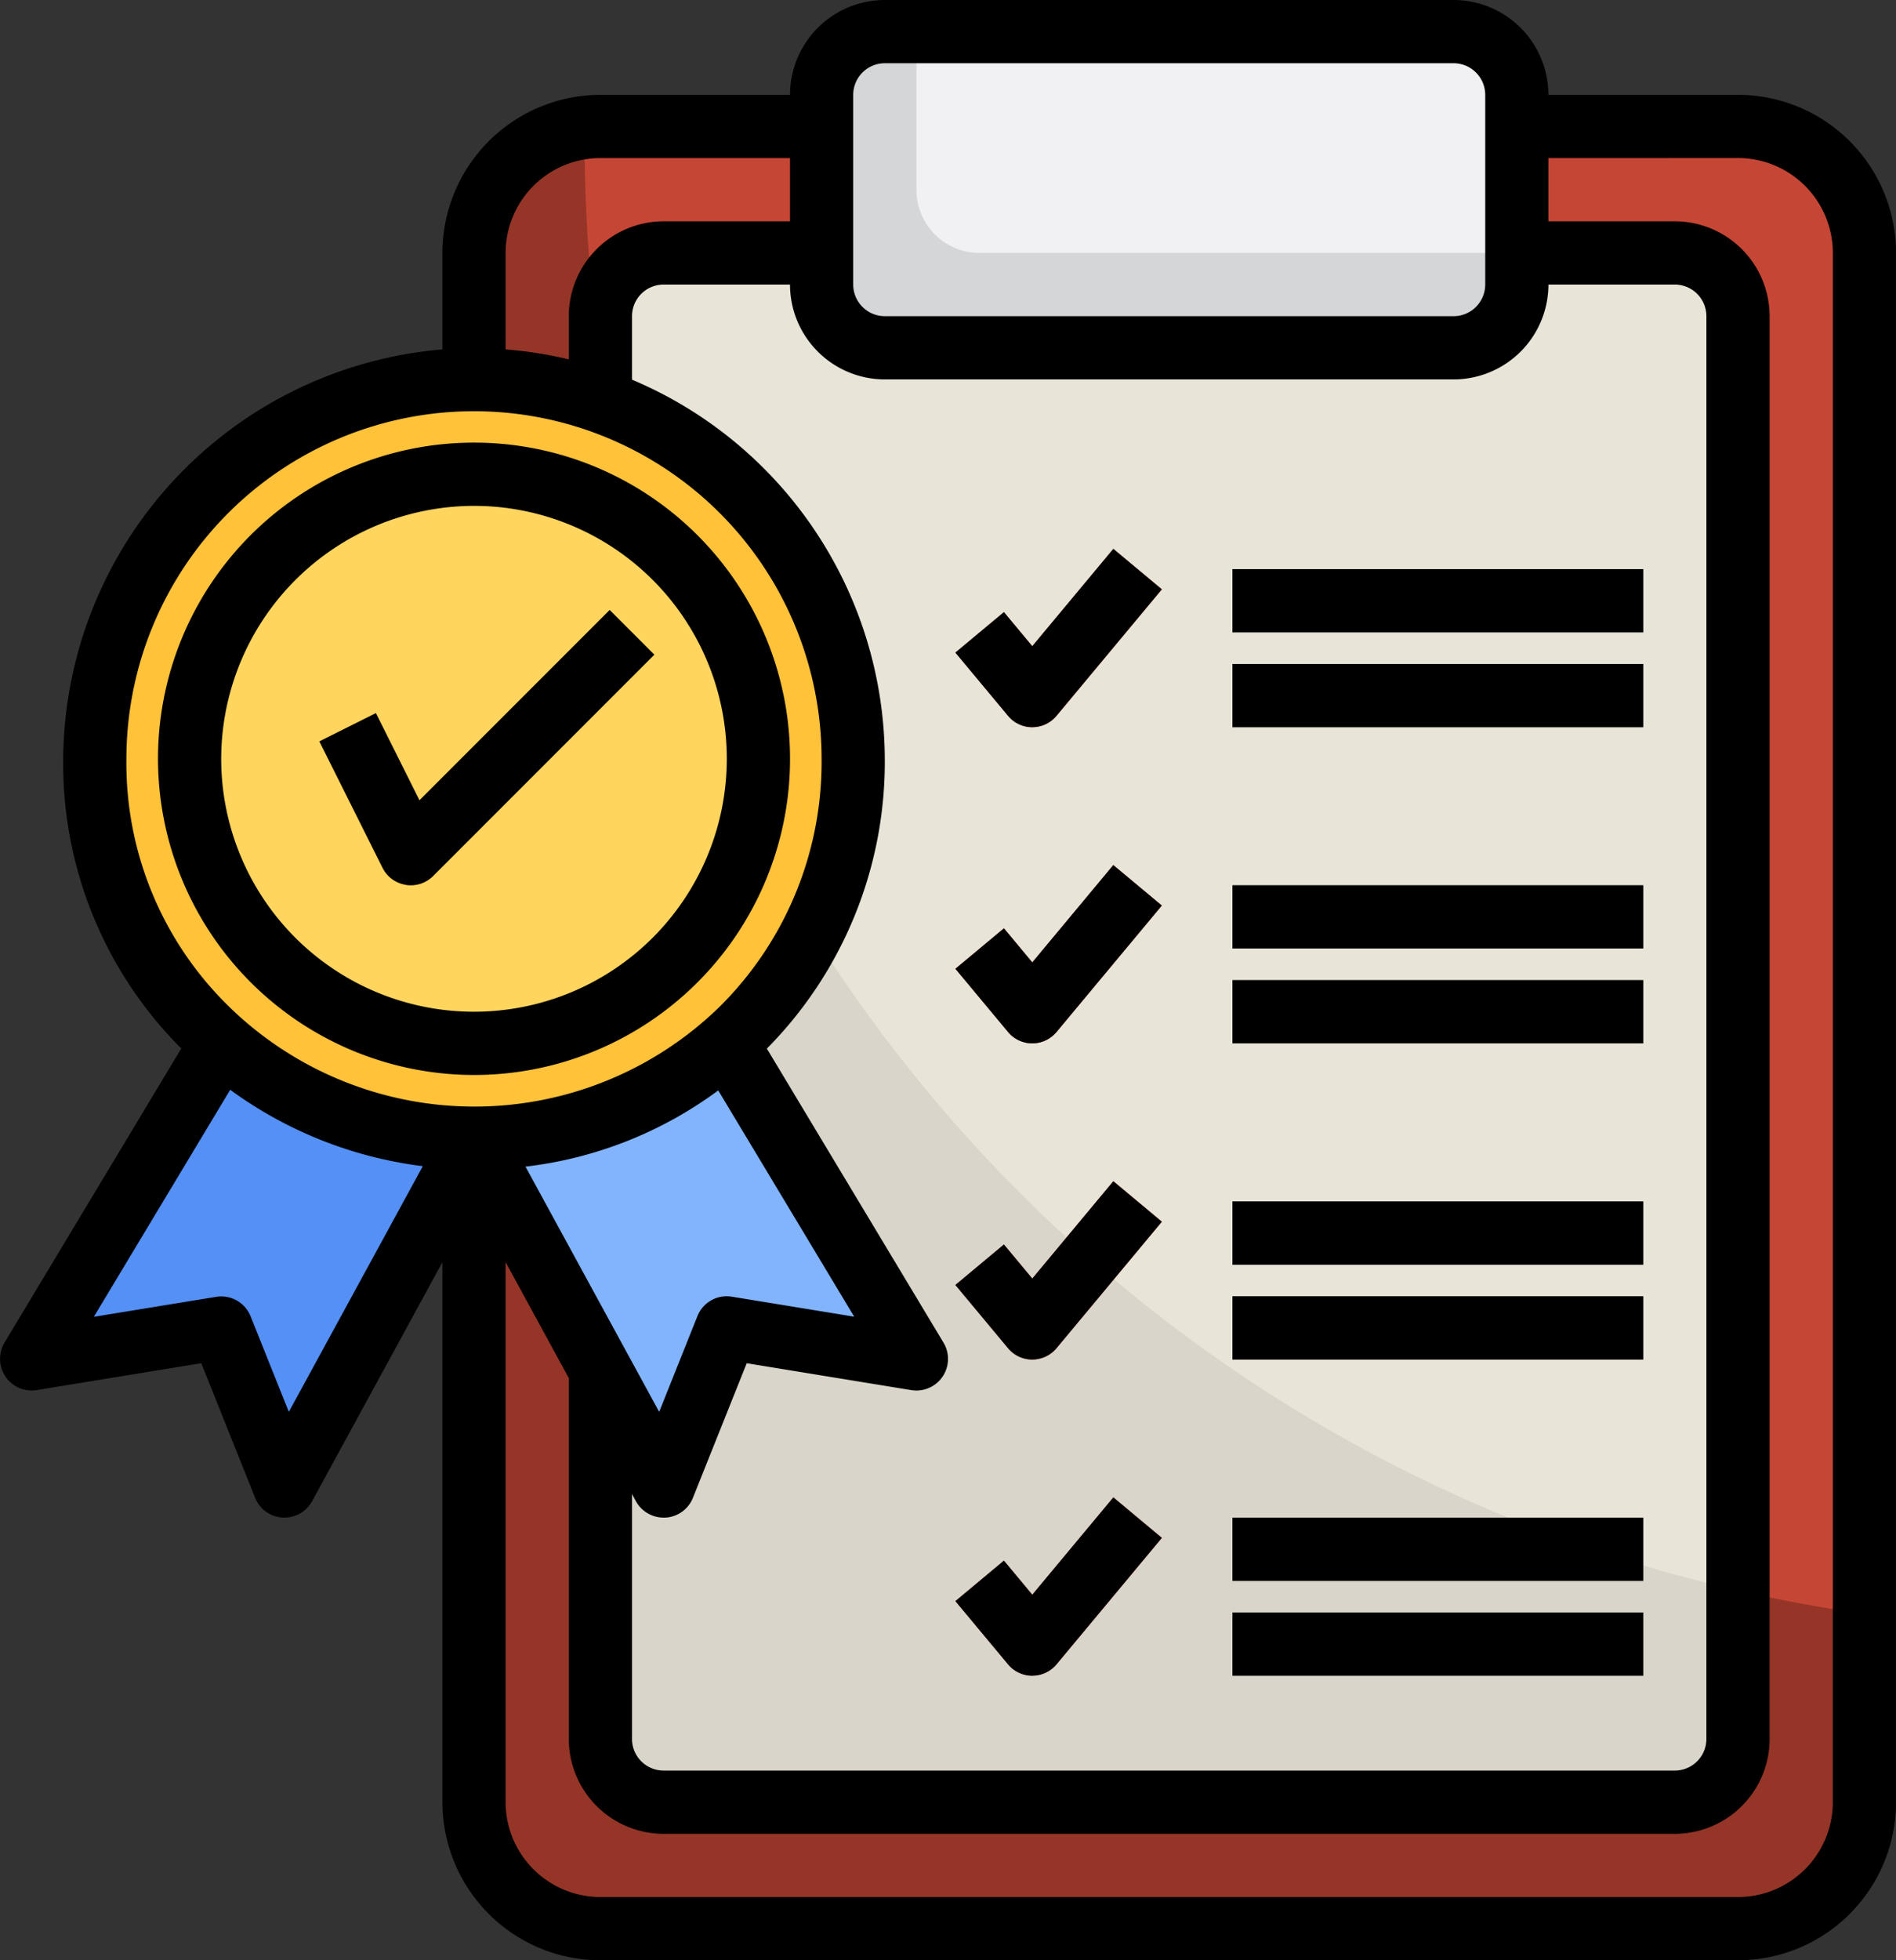 <svg xmlns="http://www.w3.org/2000/svg" width="78.333" height="80.945" viewBox="0 0 78.333 80.945">
  <rect x="0" y="0" width="78.333" height="80.945" fill="#333333" stroke="none"/>
  <g id="estandar" transform="translate(-2 -1)">
    <g id="Grupo_1113301" data-name="Grupo 1113301" transform="translate(3.306 2.306)">
      <path id="Trazado_910535" data-name="Trazado 910535" d="M17,46.778V74.195a5.222,5.222,0,0,0,5.222,5.222h47a5.222,5.222,0,0,0,5.222-5.222V10.222A5.222,5.222,0,0,0,69.222,5h-47A5.222,5.222,0,0,0,17,10.222V46.778Z" transform="translate(1.278 -1.083)" fill="#953528"/>
      <path id="Trazado_910536" data-name="Trazado 910536" d="M68.153,5h-47a5.157,5.157,0,0,0-.638.064c0,.2-.014.392-.014.589A61.363,61.363,0,0,0,73.375,66.416V10.222A5.222,5.222,0,0,0,68.153,5Z" transform="translate(2.347 -1.083)" fill="#c64635"/>
      <path id="Trazado_910537" data-name="Trazado 910537" d="M21,55.129V70.361a2.61,2.61,0,0,0,2.611,2.611H65.389A2.61,2.61,0,0,0,68,70.361V11.611A2.61,2.61,0,0,0,65.389,9H23.611A2.61,2.61,0,0,0,21,11.611V55.129Z" transform="translate(2.5 0.139)" fill="#d9d5ca"/>
      <path id="Trazado_910538" data-name="Trazado 910538" d="M10.833,34,3,47.028l7.833-1.278,2.611,6.528,7.833-14.361Z" transform="translate(-3 7.778)" fill="#5490f5"/>
      <path id="Trazado_910539" data-name="Trazado 910539" d="M27.444,34l7.833,13.028L27.444,45.75l-2.611,6.528L17,37.917Z" transform="translate(1.278 7.778)" fill="#81b4fc"/>
      <path id="Trazado_910540" data-name="Trazado 910540" d="M21,13.361A61.4,61.4,0,0,0,68,64.232V11.611A2.61,2.61,0,0,0,65.389,9H23.611A2.61,2.61,0,0,0,21,11.611Z" transform="translate(2.5 0.139)" fill="#e8e4d8"/>
      <path id="Trazado_910541" data-name="Trazado 910541" d="M54.111,15.056h-23.5A2.61,2.61,0,0,1,28,12.444V4.611A2.61,2.61,0,0,1,30.611,2h23.5a2.61,2.61,0,0,1,2.611,2.611v7.833A2.61,2.61,0,0,1,54.111,15.056Z" transform="translate(4.639 -2)" fill="#d5d6d8"/>
      <path id="Trazado_910542" data-name="Trazado 910542" d="M36.334,28.667A15.539,15.539,0,0,1,20.667,44.333,15.667,15.667,0,1,1,36.334,28.667Z" transform="translate(-2.389 1.361)" fill="#ffc239"/>
      <circle id="Elipse_12710" data-name="Elipse 12710" cx="11.5" cy="11.5" r="11.5" transform="translate(6.694 18.694)" fill="#ffd55d"/>
      <g id="Grupo_1113288" data-name="Grupo 1113288" transform="translate(11.888 23.881)">
        <path id="Trazado_910543" data-name="Trazado 910543" d="M15.884,31.661a1.252,1.252,0,0,1-.209-.017,1.307,1.307,0,0,1-.958-.705l-2.611-5.222,2.336-1.168,1.8,3.6L24.1,20.292l1.846,1.846-9.139,9.139A1.3,1.3,0,0,1,15.884,31.661Z" transform="translate(-12.106 -20.292)" fill="#f4ac1c"/>
      </g>
      <path id="Trazado_910544" data-name="Trazado 910544" d="M53.194,2H31V8.528a2.61,2.61,0,0,0,2.611,2.611H55.806V4.611A2.61,2.61,0,0,0,53.194,2Z" transform="translate(5.556 -2)" fill="#f1f1f3"/>
      <g id="Grupo_1113289" data-name="Grupo 1113289" transform="translate(38.164 21.359)">
        <path id="Trazado_910545" data-name="Trazado 910545" d="M35.411,25.723a1.3,1.3,0,0,1-1-.47l-2.176-2.611,2.005-1.671,1.172,1.407,3.349-4.019,2.005,1.671-4.351,5.222a1.3,1.3,0,0,1-1,.47Z" transform="translate(-32.232 -18.36)" fill="#c64635"/>
      </g>
      <g id="Grupo_1113290" data-name="Grupo 1113290" transform="translate(38.164 34.416)">
        <path id="Trazado_910546" data-name="Trazado 910546" d="M35.411,35.723a1.308,1.308,0,0,1-1-.469l-2.176-2.611,2.005-1.671L35.41,32.38l3.349-4.019,2.005,1.671-4.351,5.222a1.305,1.305,0,0,1-1,.469Z" transform="translate(-32.232 -28.361)" fill="#c64635"/>
      </g>
      <g id="Grupo_1113291" data-name="Grupo 1113291" transform="translate(49.611 22.194)">
        <path id="Trazado_910547" data-name="Trazado 910547" d="M41,19H57.972v2.611H41Z" transform="translate(-41 -19)" fill="#88857c"/>
      </g>
      <g id="Grupo_1113292" data-name="Grupo 1113292" transform="translate(49.611 26.111)">
        <path id="Trazado_910548" data-name="Trazado 910548" d="M41,22H57.972v2.611H41Z" transform="translate(-41 -22)" fill="#88857c"/>
      </g>
      <g id="Grupo_1113293" data-name="Grupo 1113293" transform="translate(49.611 35.25)">
        <path id="Trazado_910549" data-name="Trazado 910549" d="M41,29H57.972v2.611H41Z" transform="translate(-41 -29)" fill="#88857c"/>
      </g>
      <g id="Grupo_1113294" data-name="Grupo 1113294" transform="translate(49.611 39.167)">
        <path id="Trazado_910550" data-name="Trazado 910550" d="M41,32H57.972v2.611H41Z" transform="translate(-41 -32)" fill="#88857c"/>
      </g>
      <g id="Grupo_1113295" data-name="Grupo 1113295" transform="translate(38.164 47.47)">
        <path id="Trazado_910551" data-name="Trazado 910551" d="M35.411,45.723a1.308,1.308,0,0,1-1-.469l-2.176-2.611,2.005-1.672,1.172,1.407,3.349-4.019,2.005,1.672-4.351,5.222a1.305,1.305,0,0,1-1,.469Z" transform="translate(-32.232 -38.36)" fill="#c64635"/>
      </g>
      <g id="Grupo_1113296" data-name="Grupo 1113296" transform="translate(38.164 60.526)">
        <path id="Trazado_910552" data-name="Trazado 910552" d="M35.411,55.723a1.308,1.308,0,0,1-1-.469l-2.176-2.611,2.005-1.672,1.172,1.407,3.349-4.019,2.005,1.672-4.351,5.222a1.305,1.305,0,0,1-1,.469Z" transform="translate(-32.232 -48.36)" fill="#c64635"/>
      </g>
      <g id="Grupo_1113297" data-name="Grupo 1113297" transform="translate(49.611 48.306)">
        <path id="Trazado_910553" data-name="Trazado 910553" d="M41,39H57.972v2.611H41Z" transform="translate(-41 -39)" fill="#88857c"/>
      </g>
      <g id="Grupo_1113298" data-name="Grupo 1113298" transform="translate(49.611 52.222)">
        <path id="Trazado_910554" data-name="Trazado 910554" d="M41,42H57.972v2.611H41Z" transform="translate(-41 -42)" fill="#88857c"/>
      </g>
      <g id="Grupo_1113299" data-name="Grupo 1113299" transform="translate(49.611 61.361)">
        <path id="Trazado_910555" data-name="Trazado 910555" d="M41,49H57.972v2.611H41Z" transform="translate(-41 -49)" fill="#88857c"/>
      </g>
      <g id="Grupo_1113300" data-name="Grupo 1113300" transform="translate(49.611 65.278)">
        <path id="Trazado_910556" data-name="Trazado 910556" d="M41,52H57.972v2.611H41Z" transform="translate(-41 -52)" fill="#88857c"/>
      </g>
    </g>
    <g id="Grupo_1113302" data-name="Grupo 1113302" transform="translate(2 1)">
      <path id="Trazado_910557" data-name="Trazado 910557" d="M20.056,41.111A13.056,13.056,0,1,0,7,28.056,13.07,13.07,0,0,0,20.056,41.111Zm0-23.5A10.444,10.444,0,1,1,9.611,28.056,10.457,10.457,0,0,1,20.056,17.611Z" transform="translate(-0.472 3.278)"/>
      <path id="Trazado_910558" data-name="Trazado 910558" d="M15.675,31.644a1.252,1.252,0,0,0,.209.017,1.306,1.306,0,0,0,.923-.383l9.139-9.139L24.1,20.293l-7.858,7.858-1.8-3.6-2.336,1.168,2.611,5.222a1.3,1.3,0,0,0,.958.7Z" transform="translate(1.088 4.895)"/>
      <path id="Trazado_910559" data-name="Trazado 910559" d="M2.225,57.843a1.306,1.306,0,0,0,1.291.557l6.8-1.11,2.222,5.555a1.306,1.306,0,0,0,1.135.819l.078,0a1.305,1.305,0,0,0,1.146-.68l5.382-9.867v22.3a6.535,6.535,0,0,0,6.528,6.528h47a6.535,6.535,0,0,0,6.528-6.528V11.444a6.535,6.535,0,0,0-6.528-6.528H65.972A3.921,3.921,0,0,0,62.056,1h-23.5a3.921,3.921,0,0,0-3.917,3.917H26.806a6.535,6.535,0,0,0-6.528,6.528v3.983a17.1,17.1,0,0,0-15.667,16.9,16.625,16.625,0,0,0,4.8,11.888c.026.026.055.048.081.074L2.187,56.438a1.305,1.305,0,0,0,.038,1.4ZM38.556,16.667h23.5a3.921,3.921,0,0,0,3.917-3.917h5.222A1.308,1.308,0,0,1,72.5,14.056v58.75a1.307,1.307,0,0,1-1.306,1.306H29.417a1.307,1.307,0,0,1-1.306-1.306V62.694l.159.292a1.305,1.305,0,0,0,1.146.68l.078,0a1.3,1.3,0,0,0,1.135-.819l2.222-5.555,6.8,1.11a1.306,1.306,0,0,0,1.329-1.962L33.683,44.3a16.821,16.821,0,0,0,4.872-11.975A17.07,17.07,0,0,0,28.111,16.677V14.056a1.308,1.308,0,0,1,1.306-1.306h5.222a3.921,3.921,0,0,0,3.917,3.917ZM31.673,46.026l5.618,9.343-5.053-.825a1.3,1.3,0,0,0-1.423.8L29.234,59.3,23.71,49.173a16.632,16.632,0,0,0,7.963-3.146Zm42.133-38.5a3.921,3.921,0,0,1,3.917,3.917V75.417a3.921,3.921,0,0,1-3.917,3.917h-47a3.921,3.921,0,0,1-3.917-3.917v-22.3L25.5,57.907v14.9a3.921,3.921,0,0,0,3.917,3.917H71.195a3.921,3.921,0,0,0,3.917-3.917V14.056a3.921,3.921,0,0,0-3.917-3.917H65.972V7.528ZM37.25,4.917a1.308,1.308,0,0,1,1.306-1.306h23.5a1.308,1.308,0,0,1,1.306,1.306V12.75a1.308,1.308,0,0,1-1.306,1.306h-23.5A1.308,1.308,0,0,1,37.25,12.75ZM26.806,7.528h7.833v2.611H29.417A3.921,3.921,0,0,0,25.5,14.056v1.783a16.872,16.872,0,0,0-2.611-.411V11.444A3.921,3.921,0,0,1,26.806,7.528ZM7.222,32.345a14.361,14.361,0,1,1,28.722-.007,14.231,14.231,0,0,1-4.192,10.212,14.51,14.51,0,0,1-20.478-.171A14.026,14.026,0,0,1,7.222,32.345ZM11.511,46a17.034,17.034,0,0,0,7.957,3.154L13.933,59.3,12.352,55.35a1.307,1.307,0,0,0-1.423-.8l-5.053.825Z" transform="translate(-2 -1)"/>
      <path id="Trazado_910560" data-name="Trazado 910560" d="M35.411,25.723a1.3,1.3,0,0,0,1-.47l4.351-5.222L38.759,18.36l-3.349,4.019-1.172-1.407-2.005,1.671,2.176,2.611a1.3,1.3,0,0,0,1,.47Z" transform="translate(7.238 4.304)"/>
      <path id="Trazado_910561" data-name="Trazado 910561" d="M35.411,35.723a1.308,1.308,0,0,0,1-.469l4.351-5.222-2.005-1.671L35.411,32.38l-1.172-1.407-2.005,1.671,2.176,2.611a1.3,1.3,0,0,0,1,.469Z" transform="translate(7.238 7.36)"/>
      <path id="Trazado_910562" data-name="Trazado 910562" d="M41,19H57.972v2.611H41Z" transform="translate(9.917 4.5)"/>
      <path id="Trazado_910563" data-name="Trazado 910563" d="M41,22H57.972v2.611H41Z" transform="translate(9.917 5.417)"/>
      <path id="Trazado_910564" data-name="Trazado 910564" d="M41,29H57.972v2.611H41Z" transform="translate(9.917 7.556)"/>
      <path id="Trazado_910565" data-name="Trazado 910565" d="M41,32H57.972v2.611H41Z" transform="translate(9.917 8.472)"/>
      <path id="Trazado_910566" data-name="Trazado 910566" d="M35.411,45.723a1.308,1.308,0,0,0,1-.469l4.351-5.222L38.759,38.36l-3.349,4.019-1.172-1.407-2.005,1.672,2.176,2.611a1.3,1.3,0,0,0,1,.469Z" transform="translate(7.238 10.416)"/>
      <path id="Trazado_910567" data-name="Trazado 910567" d="M35.411,55.723a1.308,1.308,0,0,0,1-.469l4.351-5.222L38.759,48.36l-3.349,4.019-1.172-1.407-2.005,1.672,2.176,2.611a1.3,1.3,0,0,0,1,.469Z" transform="translate(7.238 13.471)"/>
      <path id="Trazado_910568" data-name="Trazado 910568" d="M41,39H57.972v2.611H41Z" transform="translate(9.917 10.611)"/>
      <path id="Trazado_910569" data-name="Trazado 910569" d="M41,42H57.972v2.611H41Z" transform="translate(9.917 11.528)"/>
      <path id="Trazado_910570" data-name="Trazado 910570" d="M41,49H57.972v2.611H41Z" transform="translate(9.917 13.667)"/>
      <path id="Trazado_910571" data-name="Trazado 910571" d="M41,52H57.972v2.611H41Z" transform="translate(9.917 14.583)"/>
    </g>
  </g>
</svg>

